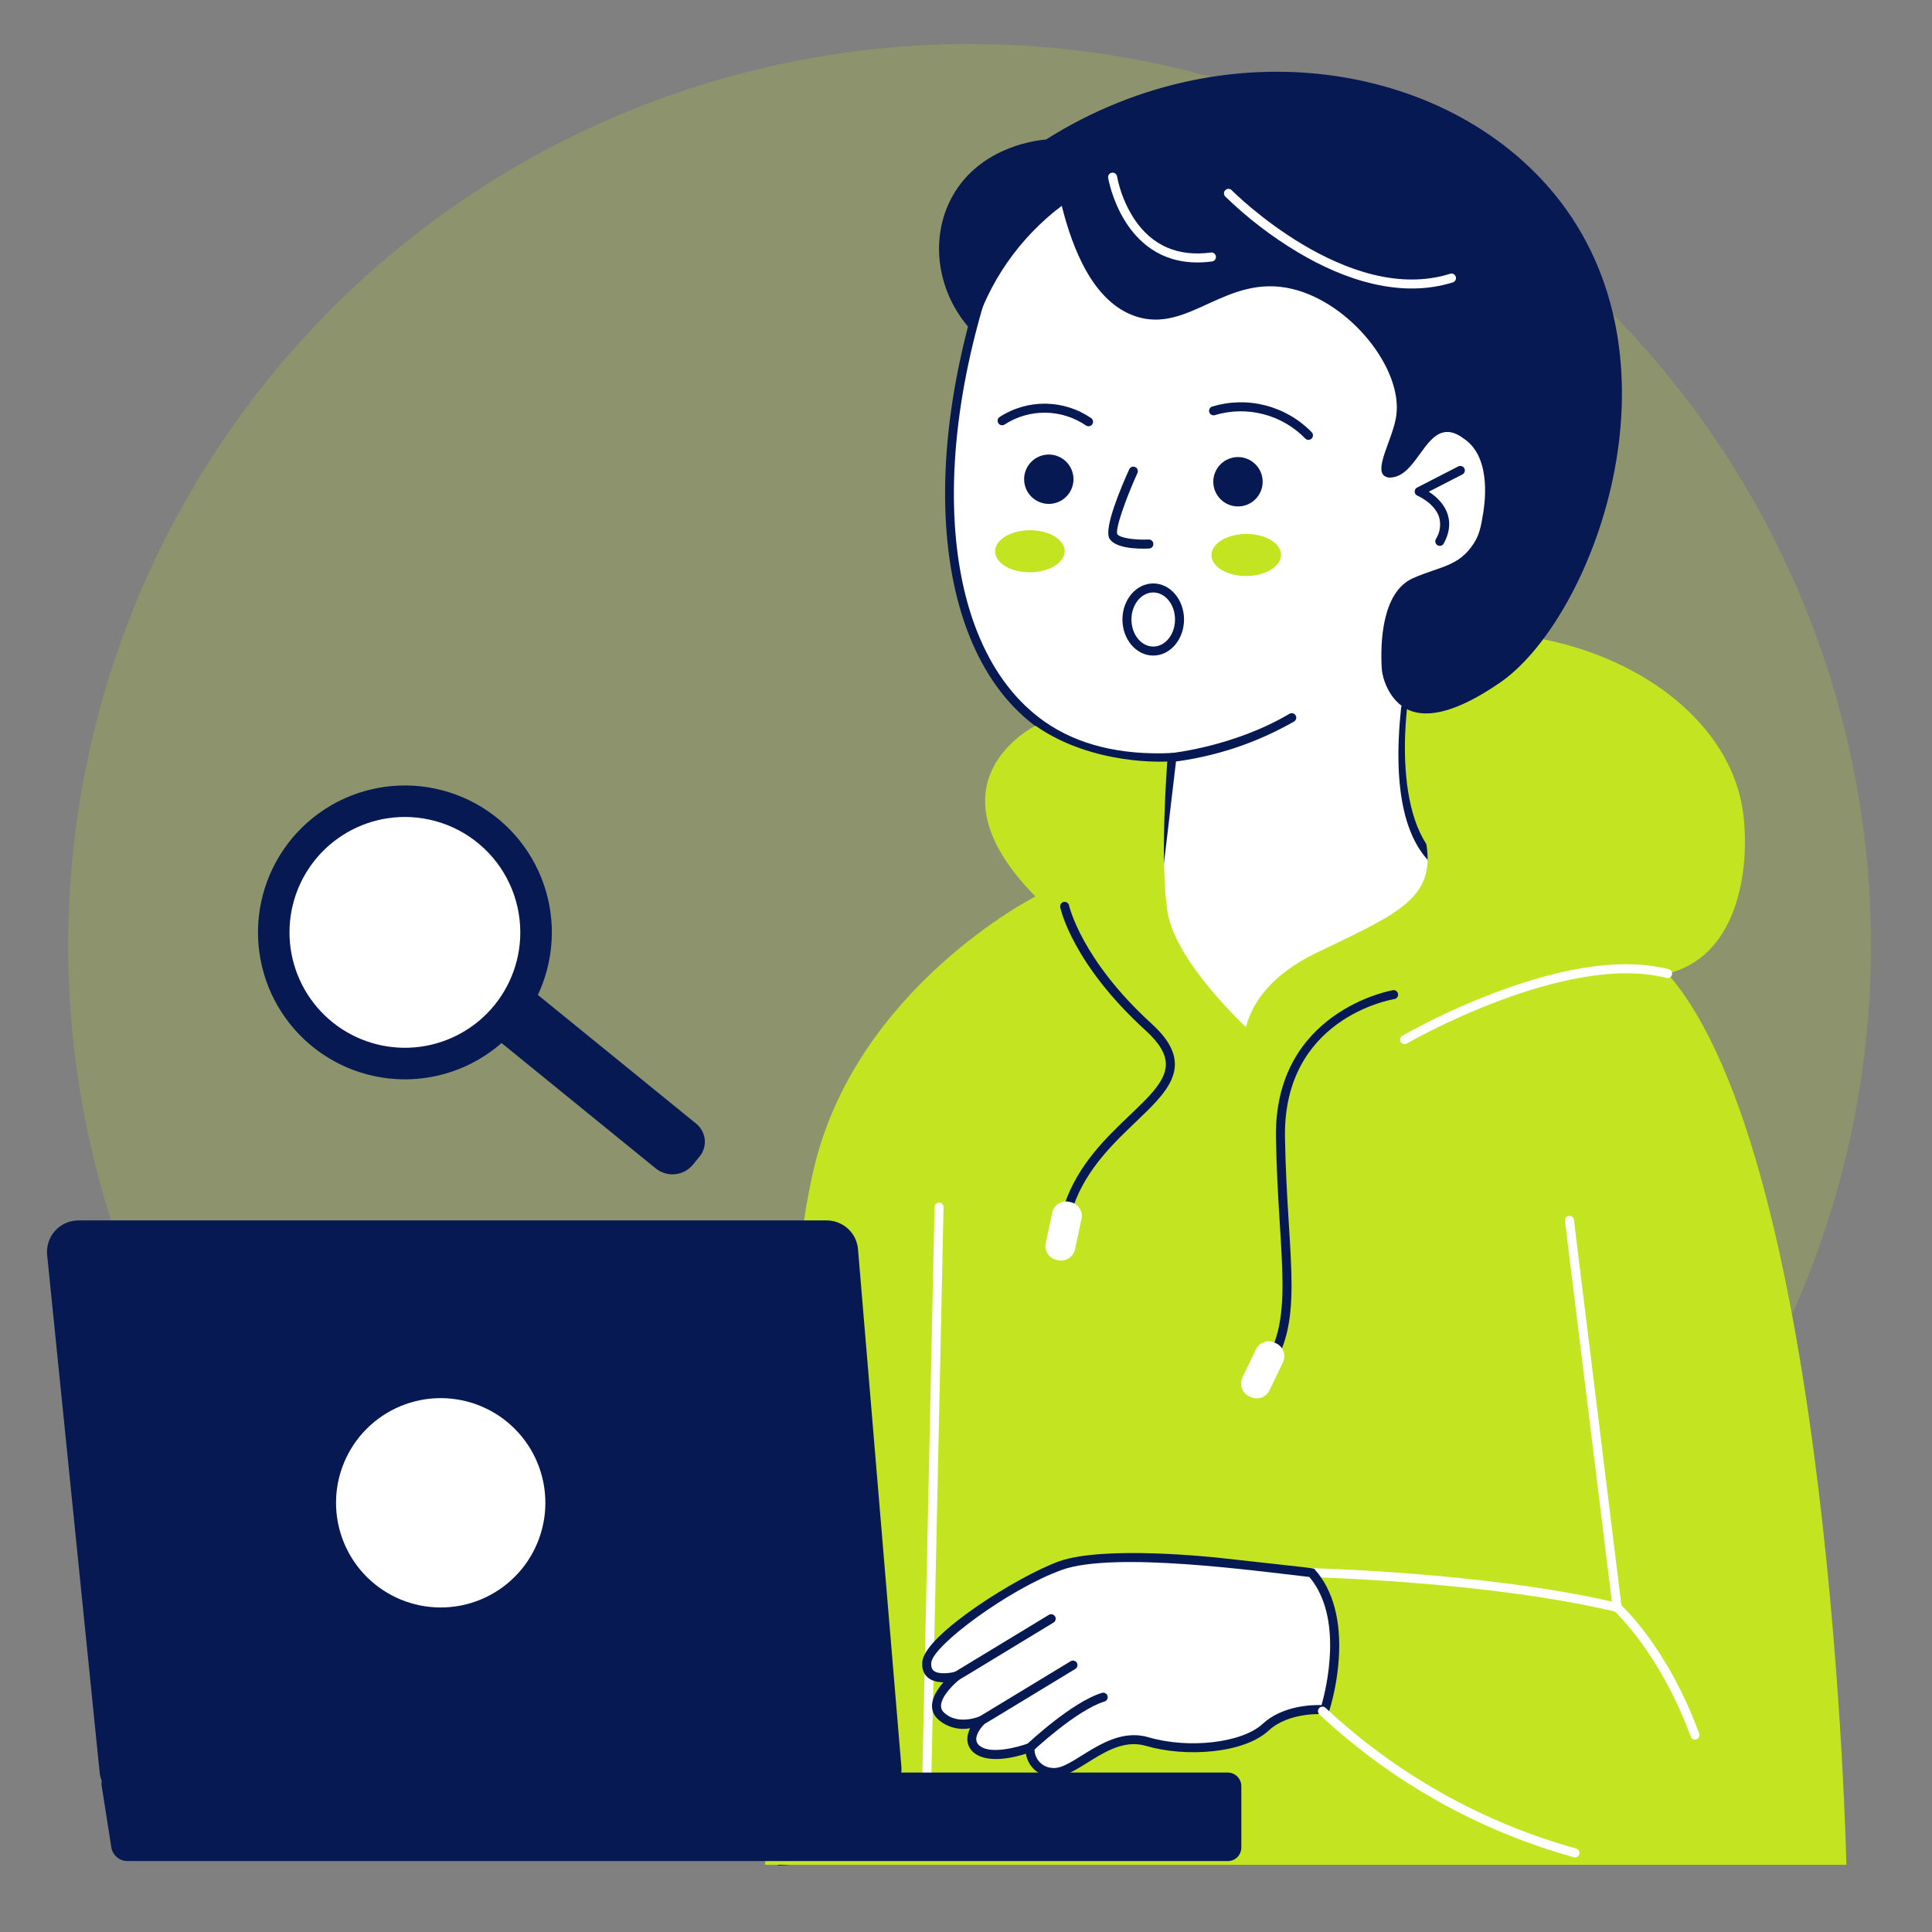 <svg xmlns="http://www.w3.org/2000/svg" xmlns:xlink="http://www.w3.org/1999/xlink" width="500" zoomAndPan="magnify" viewBox="0 0 375 375" height="500" preserveAspectRatio="xMidYMid meet" version="1.0"><rect x="0" y="0" width="375" height="375" fill="#808080" stroke="none"/><defs><filter x="0%" y="0%" width="100%" height="100%" id="a3396607d6"><feColorMatrix values="0 0 0 0 1 0 0 0 0 1 0 0 0 0 1 0 0 0 1 0" color-interpolation-filters="sRGB"/></filter><clipPath id="e8cfd8e511"><path d="M 0 4.184 L 375 4.184 L 375 370.934 L 0 370.934 Z M 0 4.184 " clip-rule="nonzero"/></clipPath><mask id="1f31f30500"><g filter="url(#a3396607d6)"><rect x="-37.5" width="450" fill="#000000" y="-37.5" height="450" fill-opacity="0.2"/></g></mask><clipPath id="3ecd4aec6f"><rect x="0" width="375" y="0" height="367"/></clipPath></defs><g clip-path="url(#e8cfd8e511)"><g mask="url(#1f31f30500)"><g transform="matrix(1, 0, 0, 1, 0, 4)"><g clip-path="url(#3ecd4aec6f)"><path fill="#c3e421" d="M 311.914 55.793 C 313.938 57.82 315.91 59.891 317.832 62.016 C 319.758 64.137 321.625 66.305 323.441 68.516 C 325.258 70.73 327.02 72.988 328.727 75.285 C 330.434 77.586 332.082 79.926 333.672 82.309 C 335.262 84.688 336.793 87.105 338.266 89.562 C 339.738 92.02 341.148 94.508 342.5 97.035 C 343.848 99.559 345.137 102.117 346.359 104.707 C 347.582 107.293 348.742 109.91 349.84 112.555 C 350.934 115.203 351.965 117.871 352.93 120.57 C 353.895 123.266 354.793 125.984 355.625 128.723 C 356.453 131.461 357.219 134.223 357.914 137 C 358.609 139.777 359.238 142.57 359.797 145.379 C 360.355 148.188 360.844 151.008 361.266 153.84 C 361.684 156.672 362.035 159.512 362.316 162.363 C 362.598 165.211 362.805 168.066 362.945 170.926 C 363.086 173.785 363.156 176.648 363.156 179.512 C 363.156 182.375 363.086 185.238 362.945 188.098 C 362.805 190.957 362.598 193.812 362.316 196.66 C 362.035 199.512 361.684 202.352 361.266 205.184 C 360.844 208.016 360.355 210.836 359.797 213.645 C 359.238 216.453 358.609 219.246 357.914 222.023 C 357.219 224.801 356.453 227.562 355.625 230.301 C 354.793 233.039 353.895 235.758 352.93 238.453 C 351.965 241.152 350.934 243.82 349.84 246.469 C 348.742 249.113 347.582 251.73 346.359 254.316 C 345.137 256.906 343.848 259.465 342.5 261.988 C 341.148 264.516 339.738 267.004 338.266 269.461 C 336.793 271.918 335.262 274.336 333.672 276.715 C 332.082 279.098 330.434 281.438 328.727 283.738 C 327.02 286.035 325.258 288.293 323.441 290.508 C 321.625 292.719 319.758 294.887 317.832 297.008 C 315.91 299.133 313.938 301.203 311.914 303.23 C 309.887 305.254 307.812 307.227 305.691 309.152 C 303.57 311.074 301.402 312.945 299.191 314.762 C 296.977 316.578 294.719 318.336 292.422 320.043 C 290.121 321.75 287.781 323.398 285.398 324.988 C 283.02 326.578 280.602 328.109 278.145 329.582 C 275.688 331.055 273.195 332.465 270.672 333.816 C 268.145 335.164 265.59 336.453 263 337.676 C 260.414 338.902 257.797 340.062 255.148 341.156 C 252.504 342.254 249.836 343.281 247.137 344.246 C 244.441 345.211 241.723 346.109 238.984 346.941 C 236.242 347.773 233.484 348.535 230.707 349.23 C 227.93 349.926 225.137 350.555 222.328 351.113 C 219.52 351.672 216.699 352.16 213.867 352.582 C 211.035 353 208.195 353.352 205.344 353.633 C 202.496 353.914 199.641 354.125 196.781 354.266 C 193.918 354.406 191.059 354.477 188.195 354.477 C 185.332 354.477 182.469 354.406 179.609 354.266 C 176.75 354.125 173.895 353.914 171.047 353.633 C 168.195 353.352 165.355 353 162.523 352.582 C 159.691 352.16 156.871 351.672 154.062 351.113 C 151.254 350.555 148.461 349.926 145.684 349.23 C 142.906 348.535 140.145 347.773 137.406 346.941 C 134.664 346.109 131.949 345.211 129.25 344.246 C 126.555 343.281 123.887 342.254 121.238 341.156 C 118.594 340.062 115.977 338.902 113.387 337.676 C 110.801 336.453 108.242 335.164 105.719 333.816 C 103.191 332.465 100.703 331.055 98.246 329.582 C 95.789 328.109 93.371 326.578 90.992 324.988 C 88.609 323.398 86.27 321.75 83.969 320.043 C 81.668 318.336 79.414 316.578 77.199 314.762 C 74.984 312.945 72.82 311.074 70.695 309.152 C 68.574 307.227 66.504 305.254 64.477 303.23 C 62.453 301.203 60.48 299.133 58.555 297.008 C 56.633 294.887 54.762 292.719 52.945 290.508 C 51.129 288.293 49.367 286.035 47.664 283.738 C 45.957 281.438 44.309 279.098 42.719 276.715 C 41.129 274.336 39.598 271.918 38.125 269.461 C 36.652 267.004 35.242 264.516 33.891 261.988 C 32.543 259.465 31.254 256.906 30.031 254.316 C 28.805 251.73 27.645 249.113 26.551 246.469 C 25.453 243.82 24.426 241.152 23.461 238.453 C 22.496 235.758 21.598 233.039 20.766 230.301 C 19.934 227.562 19.172 224.801 18.477 222.023 C 17.781 219.246 17.152 216.453 16.594 213.645 C 16.035 210.836 15.547 208.016 15.125 205.184 C 14.707 202.352 14.355 199.512 14.074 196.66 C 13.793 193.812 13.582 190.957 13.441 188.098 C 13.301 185.238 13.23 182.375 13.23 179.512 C 13.23 176.648 13.301 173.785 13.441 170.926 C 13.582 168.066 13.793 165.211 14.074 162.363 C 14.355 159.512 14.707 156.672 15.125 153.84 C 15.547 151.008 16.035 148.188 16.594 145.379 C 17.152 142.57 17.781 139.777 18.477 137 C 19.172 134.223 19.934 131.461 20.766 128.723 C 21.598 125.984 22.496 123.266 23.461 120.57 C 24.426 117.871 25.453 115.203 26.551 112.555 C 27.645 109.91 28.805 107.293 30.031 104.707 C 31.254 102.117 32.543 99.559 33.891 97.035 C 35.242 94.508 36.652 92.02 38.125 89.562 C 39.598 87.105 41.129 84.688 42.719 82.309 C 44.309 79.926 45.957 77.586 47.664 75.285 C 49.367 72.988 51.129 70.73 52.945 68.516 C 54.762 66.305 56.633 64.137 58.555 62.016 C 60.48 59.891 62.453 57.82 64.477 55.793 C 66.504 53.77 68.574 51.797 70.695 49.871 C 72.82 47.949 74.984 46.082 77.199 44.262 C 79.414 42.445 81.668 40.688 83.969 38.98 C 86.27 37.273 88.609 35.625 90.992 34.035 C 93.371 32.445 95.789 30.914 98.246 29.441 C 100.703 27.969 103.191 26.559 105.719 25.207 C 108.242 23.859 110.801 22.57 113.387 21.348 C 115.977 20.121 118.594 18.961 121.238 17.867 C 123.883 16.77 126.555 15.742 129.25 14.777 C 131.949 13.812 134.664 12.914 137.406 12.082 C 140.145 11.25 142.906 10.488 145.684 9.793 C 148.461 9.098 151.254 8.469 154.062 7.91 C 156.871 7.352 159.691 6.863 162.523 6.441 C 165.355 6.023 168.195 5.672 171.047 5.391 C 173.895 5.109 176.75 4.898 179.609 4.758 C 182.469 4.617 185.332 4.547 188.195 4.547 C 191.059 4.547 193.918 4.617 196.781 4.758 C 199.641 4.898 202.496 5.109 205.344 5.391 C 208.195 5.672 211.035 6.023 213.867 6.441 C 216.699 6.863 219.52 7.352 222.328 7.91 C 225.137 8.469 227.93 9.098 230.707 9.793 C 233.484 10.488 236.242 11.25 238.984 12.082 C 241.723 12.914 244.441 13.812 247.137 14.777 C 249.836 15.742 252.504 16.77 255.148 17.867 C 257.797 18.961 260.414 20.121 263 21.348 C 265.59 22.57 268.145 23.859 270.672 25.207 C 273.195 26.559 275.688 27.969 278.145 29.441 C 280.602 30.914 283.02 32.445 285.398 34.035 C 287.781 35.625 290.121 37.273 292.422 38.98 C 294.719 40.688 296.977 42.445 299.191 44.262 C 301.402 46.082 303.57 47.949 305.691 49.871 C 307.812 51.797 309.887 53.77 311.914 55.793 Z M 311.914 55.793 " fill-opacity="1" fill-rule="nonzero"/></g></g></g></g><path fill="#ffffff" d="M 314.812 182.852 C 309.793 179.266 304.363 176.492 298.516 174.527 C 287.801 170.352 283.957 171.219 279.781 168.152 C 275.066 164.684 270.781 156.816 272.82 137.461 C 297.297 120.391 305.27 88.41 292.68 63.938 C 283.406 45.918 252.668 43.223 218.023 39.137 C 209.828 38.168 202.906 37.754 197.926 37.562 C 177.352 83.801 181.043 126 202.332 140.848 C 206.664 143.867 214.406 147.625 227.469 147.035 C 226.484 155.312 225.504 163.586 224.52 171.863 C 220.863 175.395 214.422 179.273 203.086 181.898 C 177.23 187.887 166.07 208.574 160.352 246.953 C 154.637 285.336 151.371 361.23 151.371 361.23 L 347.809 345.898 C 347.809 345.898 340.66 200.816 314.812 182.852 Z M 314.812 182.852 " fill-opacity="1" fill-rule="nonzero"/><path fill="#071952" d="M 151.375 362.105 C 151.254 362.105 151.141 362.082 151.031 362.035 C 150.918 361.988 150.824 361.922 150.742 361.836 C 150.66 361.75 150.598 361.652 150.555 361.539 C 150.512 361.426 150.492 361.312 150.5 361.191 C 150.531 360.434 153.832 284.812 159.488 246.824 C 165.594 205.828 178.168 186.77 202.891 181.047 C 212.211 178.887 219.207 175.66 223.691 171.445 L 226.48 147.945 C 216.605 148.234 208.316 146.082 201.832 141.559 C 179.219 125.793 177.238 81.902 197.125 37.203 C 197.199 37.039 197.312 36.91 197.465 36.812 C 197.617 36.719 197.781 36.676 197.961 36.684 C 204.664 36.949 211.449 37.48 218.129 38.266 C 251.027 42.113 283.797 44.75 293.461 63.539 C 306.48 88.848 297.957 120.762 273.648 137.945 C 272.105 153.141 274.34 163.066 280.297 167.445 C 284.246 170.348 288.16 169.555 298.828 173.711 C 304.746 175.691 310.238 178.5 315.309 182.133 C 341.211 200.133 348.387 339.91 348.68 345.852 C 348.691 346.09 348.621 346.297 348.465 346.473 C 348.309 346.652 348.109 346.75 347.875 346.77 C 250.656 354.355 151.461 362.105 151.375 362.105 Z M 228.34 147.137 C 225.133 174.137 225.465 172.172 225.129 172.492 C 220.426 177.031 213.078 180.484 203.289 182.75 C 190.664 185.676 181.648 192.023 174.91 202.746 C 168.574 212.824 164.223 226.914 161.223 247.082 C 155.93 282.613 152.699 351.234 152.293 360.285 L 346.891 345.094 C 345.41 317.547 337.02 199.355 314.316 183.57 C 309.371 180.051 304.023 177.316 298.273 175.367 C 287.473 171.168 283.633 172.066 279.262 168.855 C 272.719 164.047 270.254 153.449 271.953 137.367 C 271.98 137.102 272.102 136.895 272.32 136.742 C 296.164 120.117 304.586 88.988 291.902 64.34 C 283.312 47.633 255.406 44.379 223.098 40.613 C 215.379 39.707 208.715 38.883 198.488 38.457 C 179.191 82.207 180.996 124.898 202.836 140.125 C 209.223 144.578 217.496 146.609 227.43 146.164 C 227.559 146.156 227.684 146.18 227.801 146.227 C 227.918 146.277 228.023 146.348 228.109 146.441 C 228.195 146.535 228.262 146.641 228.301 146.762 C 228.34 146.887 228.352 147.008 228.34 147.137 Z M 228.34 147.137 " fill-opacity="1" fill-rule="nonzero"/><path fill="#c3e421" d="M 200.98 140.863 C 200.98 140.863 179 151.684 200.98 174.004 C 200.98 174.004 166.078 191.695 157.906 227.082 C 149.734 262.469 148.516 361.957 148.516 361.957 L 358.383 361.957 C 358.383 361.957 355.523 225.312 323.676 188.977 C 325.605 188.504 327.395 187.723 329.055 186.637 C 338.949 180.102 339.559 164.273 338.105 156.312 C 335.289 140.895 319.84 128.137 299.453 124.055 C 292.59 131.699 283.246 135.516 273.254 136.305 C 273.254 136.305 269.16 163.871 283.051 168.898 C 296.941 173.93 258.371 186.133 241.891 199.395 C 241.891 199.395 228.23 186.793 226.641 177.133 C 225.047 167.477 226.57 147.805 226.57 147.805 C 226.57 147.805 212.277 148.758 200.98 140.863 Z M 200.98 140.863 " fill-opacity="1" fill-rule="nonzero"/><path fill="#c3e421" d="M 241.891 208.027 C 241.891 208.027 236.844 193.875 255.625 184.891 C 274.406 175.91 280.344 173.461 275.469 158.219 L 299.719 171.281 L 295.91 185.164 L 279.461 199.395 L 254.812 208.027 Z M 241.891 208.027 " fill-opacity="1" fill-rule="nonzero"/><path fill="#ffffff" d="M 179.875 346.773 L 179.855 346.773 C 179.613 346.766 179.41 346.676 179.242 346.504 C 179.074 346.328 178.992 346.121 179 345.879 L 181.391 234.277 C 181.395 234.039 181.48 233.836 181.652 233.672 C 181.824 233.504 182.027 233.422 182.266 233.422 L 182.285 233.422 C 182.527 233.426 182.73 233.516 182.898 233.691 C 183.062 233.867 183.145 234.074 183.141 234.316 L 180.75 345.918 C 180.742 346.156 180.656 346.355 180.484 346.523 C 180.316 346.688 180.113 346.773 179.875 346.773 Z M 179.875 346.773 " fill-opacity="1" fill-rule="nonzero"/><path fill="#ffffff" d="M 272.617 202.66 C 272.422 202.66 272.246 202.602 272.09 202.48 C 271.934 202.359 271.828 202.203 271.777 202.016 C 271.727 201.824 271.738 201.637 271.812 201.453 C 271.887 201.273 272.012 201.129 272.18 201.031 C 278.008 197.777 284.047 194.973 290.289 192.621 C 304.059 187.445 315.363 185.934 323.898 188.125 C 324.133 188.184 324.309 188.316 324.434 188.527 C 324.555 188.734 324.586 188.957 324.527 189.191 C 324.465 189.426 324.332 189.602 324.125 189.727 C 323.914 189.848 323.695 189.879 323.461 189.82 C 303.895 184.793 273.367 202.367 273.062 202.543 C 272.926 202.621 272.777 202.664 272.617 202.66 Z M 272.617 202.66 " fill-opacity="1" fill-rule="nonzero"/><path fill="#071952" d="M 253.977 85.379 C 253.738 85.379 253.531 85.297 253.363 85.129 C 252.25 83.984 251.004 83.008 249.625 82.207 C 248.246 81.402 246.781 80.801 245.234 80.398 C 243.691 79.996 242.121 79.809 240.523 79.836 C 238.926 79.867 237.363 80.109 235.832 80.57 C 235.609 80.645 235.391 80.629 235.176 80.527 C 234.961 80.422 234.812 80.258 234.734 80.035 C 234.652 79.812 234.66 79.594 234.762 79.375 C 234.859 79.16 235.02 79.008 235.242 78.922 C 236.926 78.41 238.648 78.133 240.41 78.09 C 242.168 78.051 243.902 78.25 245.609 78.688 C 247.316 79.125 248.93 79.785 250.453 80.664 C 251.98 81.547 253.355 82.617 254.586 83.879 C 254.711 84.004 254.793 84.152 254.828 84.328 C 254.867 84.5 254.852 84.668 254.785 84.836 C 254.715 85 254.609 85.129 254.461 85.23 C 254.316 85.328 254.152 85.379 253.977 85.379 Z M 253.977 85.379 " fill-opacity="1" fill-rule="nonzero"/><path fill="#071952" d="M 245.082 93.508 C 245.082 93.82 245.051 94.133 244.992 94.441 C 244.93 94.75 244.84 95.051 244.719 95.34 C 244.598 95.633 244.449 95.906 244.273 96.168 C 244.102 96.43 243.902 96.672 243.68 96.895 C 243.457 97.117 243.215 97.316 242.953 97.492 C 242.691 97.664 242.414 97.812 242.125 97.934 C 241.836 98.055 241.535 98.145 241.227 98.207 C 240.918 98.27 240.605 98.297 240.293 98.297 C 239.977 98.297 239.664 98.27 239.355 98.207 C 239.047 98.145 238.75 98.055 238.457 97.934 C 238.168 97.812 237.891 97.664 237.629 97.492 C 237.367 97.316 237.125 97.117 236.902 96.895 C 236.68 96.672 236.48 96.43 236.309 96.168 C 236.133 95.906 235.984 95.633 235.863 95.34 C 235.742 95.051 235.652 94.75 235.594 94.441 C 235.531 94.133 235.5 93.82 235.5 93.508 C 235.5 93.191 235.531 92.879 235.594 92.574 C 235.652 92.266 235.742 91.965 235.863 91.672 C 235.984 91.383 236.133 91.105 236.309 90.844 C 236.48 90.582 236.68 90.34 236.902 90.117 C 237.125 89.898 237.367 89.699 237.629 89.523 C 237.891 89.348 238.168 89.199 238.457 89.082 C 238.75 88.961 239.047 88.867 239.355 88.809 C 239.664 88.746 239.977 88.715 240.293 88.715 C 240.605 88.715 240.918 88.746 241.227 88.809 C 241.535 88.867 241.836 88.961 242.125 89.082 C 242.414 89.199 242.691 89.348 242.953 89.523 C 243.215 89.699 243.457 89.898 243.68 90.117 C 243.902 90.34 244.102 90.582 244.273 90.844 C 244.449 91.105 244.598 91.383 244.719 91.672 C 244.84 91.965 244.93 92.266 244.992 92.574 C 245.051 92.879 245.082 93.191 245.082 93.508 Z M 245.082 93.508 " fill-opacity="1" fill-rule="nonzero"/><path fill="#071952" d="M 211.281 82.742 C 211.102 82.742 210.938 82.691 210.789 82.59 C 210.211 82.195 209.609 81.844 208.98 81.539 C 208.352 81.23 207.703 80.973 207.035 80.762 C 206.371 80.551 205.691 80.391 205 80.281 C 204.312 80.168 203.617 80.109 202.918 80.102 C 202.219 80.094 201.52 80.137 200.828 80.23 C 200.137 80.324 199.453 80.469 198.781 80.664 C 198.109 80.859 197.457 81.102 196.82 81.391 C 196.184 81.684 195.574 82.02 194.988 82.398 C 194.785 82.531 194.566 82.57 194.328 82.523 C 194.094 82.473 193.91 82.344 193.777 82.145 C 193.645 81.941 193.605 81.723 193.656 81.484 C 193.703 81.25 193.832 81.062 194.035 80.934 C 194.691 80.504 195.379 80.129 196.094 79.801 C 196.805 79.473 197.539 79.203 198.293 78.984 C 199.051 78.766 199.816 78.602 200.594 78.496 C 201.371 78.391 202.152 78.344 202.938 78.352 C 203.723 78.363 204.504 78.43 205.277 78.551 C 206.055 78.676 206.816 78.859 207.566 79.094 C 208.312 79.332 209.043 79.621 209.746 79.965 C 210.453 80.309 211.129 80.703 211.777 81.145 C 211.938 81.254 212.047 81.398 212.109 81.578 C 212.172 81.762 212.176 81.941 212.121 82.125 C 212.062 82.309 211.957 82.457 211.801 82.57 C 211.648 82.684 211.473 82.742 211.281 82.742 Z M 211.281 82.742 " fill-opacity="1" fill-rule="nonzero"/><path fill="#071952" d="M 208.363 93.016 C 208.363 93.332 208.332 93.641 208.27 93.949 C 208.207 94.258 208.117 94.559 207.996 94.852 C 207.879 95.141 207.73 95.418 207.555 95.68 C 207.379 95.941 207.18 96.184 206.957 96.402 C 206.734 96.625 206.496 96.824 206.234 97 C 205.973 97.176 205.695 97.324 205.406 97.441 C 205.113 97.562 204.812 97.652 204.504 97.715 C 204.195 97.777 203.887 97.809 203.57 97.809 C 203.258 97.809 202.945 97.777 202.637 97.715 C 202.328 97.652 202.027 97.562 201.738 97.441 C 201.445 97.324 201.172 97.176 200.91 97 C 200.648 96.824 200.406 96.625 200.184 96.402 C 199.961 96.184 199.762 95.941 199.586 95.68 C 199.41 95.418 199.266 95.141 199.145 94.852 C 199.023 94.559 198.934 94.258 198.871 93.949 C 198.809 93.641 198.781 93.332 198.781 93.016 C 198.781 92.703 198.809 92.391 198.871 92.082 C 198.934 91.773 199.023 91.473 199.145 91.184 C 199.266 90.891 199.41 90.617 199.586 90.355 C 199.762 90.094 199.961 89.852 200.184 89.629 C 200.406 89.406 200.648 89.207 200.91 89.031 C 201.172 88.859 201.445 88.711 201.738 88.59 C 202.027 88.469 202.328 88.379 202.637 88.316 C 202.945 88.254 203.258 88.227 203.57 88.227 C 203.887 88.227 204.195 88.254 204.504 88.316 C 204.812 88.379 205.113 88.469 205.406 88.59 C 205.695 88.711 205.973 88.859 206.234 89.031 C 206.496 89.207 206.734 89.406 206.957 89.629 C 207.18 89.852 207.379 90.094 207.555 90.355 C 207.73 90.617 207.879 90.891 207.996 91.184 C 208.117 91.473 208.207 91.773 208.27 92.082 C 208.332 92.391 208.363 92.703 208.363 93.016 Z M 208.363 93.016 " fill-opacity="1" fill-rule="nonzero"/><path fill="#071952" d="M 215.348 104.543 C 214.188 102.582 217.637 94.5 219.172 91.117 C 219.27 90.887 219.43 90.73 219.66 90.637 C 219.891 90.547 220.117 90.555 220.344 90.656 C 220.566 90.758 220.719 90.926 220.805 91.156 C 220.887 91.391 220.875 91.617 220.766 91.84 C 218.543 96.734 216.445 102.652 216.859 103.668 C 217.32 104.441 220.391 104.844 222.949 104.719 C 223.188 104.711 223.398 104.785 223.578 104.945 C 223.758 105.109 223.852 105.309 223.863 105.551 C 223.875 105.793 223.801 106.004 223.641 106.184 C 223.477 106.363 223.277 106.457 223.035 106.469 C 220.812 106.574 216.477 106.449 215.348 104.543 Z M 215.348 104.543 " fill-opacity="1" fill-rule="nonzero"/><path fill="#c3e421" d="M 248.641 107.688 C 248.641 107.957 248.598 108.223 248.516 108.484 C 248.43 108.75 248.301 109.004 248.133 109.254 C 247.965 109.504 247.758 109.738 247.512 109.961 C 247.27 110.188 246.988 110.395 246.676 110.586 C 246.363 110.777 246.023 110.945 245.656 111.098 C 245.289 111.25 244.898 111.375 244.492 111.48 C 244.082 111.586 243.66 111.664 243.227 111.719 C 242.793 111.773 242.352 111.801 241.91 111.805 C 241.465 111.805 241.027 111.781 240.59 111.73 C 240.156 111.68 239.734 111.605 239.324 111.504 C 238.914 111.402 238.523 111.277 238.156 111.133 C 237.785 110.984 237.445 110.816 237.129 110.629 C 236.816 110.441 236.535 110.234 236.289 110.016 C 236.043 109.793 235.832 109.559 235.66 109.312 C 235.492 109.062 235.359 108.809 235.273 108.547 C 235.188 108.285 235.141 108.02 235.141 107.75 C 235.141 107.48 235.18 107.215 235.266 106.953 C 235.352 106.691 235.477 106.434 235.648 106.184 C 235.816 105.938 236.023 105.699 236.266 105.477 C 236.512 105.254 236.793 105.043 237.105 104.855 C 237.418 104.664 237.758 104.492 238.125 104.34 C 238.492 104.191 238.883 104.062 239.289 103.957 C 239.699 103.855 240.121 103.773 240.555 103.719 C 240.988 103.668 241.43 103.637 241.871 103.637 C 242.316 103.633 242.754 103.656 243.188 103.707 C 243.625 103.758 244.047 103.836 244.457 103.934 C 244.867 104.035 245.254 104.16 245.625 104.309 C 245.992 104.453 246.336 104.621 246.648 104.809 C 246.965 105 247.246 105.203 247.492 105.426 C 247.738 105.648 247.949 105.883 248.121 106.129 C 248.289 106.375 248.418 106.629 248.508 106.891 C 248.594 107.156 248.641 107.422 248.641 107.688 Z M 248.641 107.688 " fill-opacity="1" fill-rule="nonzero"/><path fill="#c3e421" d="M 206.648 106.969 C 206.648 107.238 206.605 107.504 206.52 107.766 C 206.438 108.031 206.309 108.285 206.141 108.535 C 205.973 108.781 205.766 109.02 205.52 109.242 C 205.273 109.469 204.996 109.676 204.684 109.867 C 204.371 110.059 204.031 110.227 203.664 110.379 C 203.297 110.527 202.906 110.656 202.496 110.762 C 202.09 110.867 201.668 110.945 201.23 111 C 200.797 111.055 200.359 111.082 199.914 111.082 C 199.473 111.086 199.035 111.062 198.598 111.012 C 198.164 110.961 197.742 110.887 197.332 110.785 C 196.922 110.684 196.531 110.559 196.164 110.414 C 195.793 110.266 195.453 110.098 195.137 109.91 C 194.824 109.723 194.543 109.516 194.297 109.293 C 194.047 109.074 193.84 108.84 193.668 108.59 C 193.496 108.344 193.367 108.09 193.281 107.828 C 193.191 107.562 193.148 107.301 193.148 107.031 C 193.145 106.762 193.188 106.496 193.273 106.234 C 193.359 105.969 193.484 105.715 193.652 105.465 C 193.824 105.219 194.027 104.98 194.273 104.758 C 194.52 104.531 194.797 104.324 195.109 104.133 C 195.422 103.941 195.766 103.773 196.133 103.621 C 196.5 103.473 196.887 103.344 197.297 103.238 C 197.707 103.133 198.129 103.055 198.562 103 C 198.996 102.945 199.434 102.918 199.879 102.918 C 200.32 102.914 200.762 102.938 201.195 102.988 C 201.629 103.039 202.055 103.113 202.465 103.215 C 202.871 103.316 203.262 103.441 203.633 103.586 C 204 103.734 204.344 103.902 204.656 104.09 C 204.973 104.277 205.254 104.484 205.5 104.707 C 205.746 104.926 205.957 105.16 206.125 105.41 C 206.297 105.656 206.426 105.91 206.516 106.172 C 206.602 106.438 206.645 106.699 206.648 106.969 Z M 206.648 106.969 " fill-opacity="1" fill-rule="nonzero"/><path fill="#071952" d="M 287.82 99.988 C 288.098 98.363 289.668 89.227 284.453 85.375 C 283.555 84.711 282.164 83.652 280.469 83.875 C 276.387 84.406 274.645 92.207 270.176 92.668 C 269.633 92.773 269.129 92.668 268.672 92.355 C 266.762 90.832 270.359 85.113 271.004 80.777 C 272.363 71.617 262.082 58.754 250.797 56.074 C 237.922 53.02 230.746 64.887 220.379 61.383 C 212.207 58.625 208.207 48.406 206.086 39.945 C 204.051 41.48 202.152 43.164 200.387 45 C 198.621 46.832 197.008 48.793 195.555 50.883 C 194.098 52.973 192.816 55.16 191.707 57.453 C 190.598 59.746 189.672 62.109 188.938 64.547 C 181.844 57.172 180.281 46.352 184.855 38.109 C 190.434 28.059 202.207 27.137 203.023 27.086 C 239.422 4.102 284.258 12.852 304.078 40.766 C 327.254 73.406 308.23 120.996 290.988 132.605 C 287.992 134.625 278.652 140.918 272.746 137.457 C 269.488 135.551 268.305 131.508 268.203 129.855 C 267.898 124.965 268.16 114.926 274.266 112.223 C 279.527 109.898 283.086 110.027 286.031 105.52 C 287.168 103.781 287.441 102.203 287.82 99.988 Z M 287.82 99.988 " fill-opacity="1" fill-rule="nonzero"/><path fill="#071952" d="M 279.457 105.953 C 279.305 105.953 279.16 105.918 279.023 105.84 C 278.891 105.762 278.785 105.656 278.707 105.523 C 278.625 105.391 278.586 105.246 278.586 105.094 C 278.582 104.938 278.617 104.793 278.691 104.656 C 279.109 104.008 279.367 103.297 279.477 102.535 C 279.582 101.77 279.523 101.016 279.301 100.277 C 278.375 97.609 275.16 96.227 275.129 96.215 C 274.789 96.07 274.609 95.812 274.594 95.441 C 274.582 95.07 274.738 94.801 275.07 94.629 L 283.047 90.531 C 283.262 90.422 283.484 90.402 283.715 90.477 C 283.945 90.551 284.117 90.695 284.227 90.91 C 284.34 91.125 284.355 91.348 284.281 91.578 C 284.207 91.809 284.062 91.977 283.848 92.09 L 277.328 95.438 C 281.098 97.887 282.422 101.52 280.227 105.5 C 280.059 105.805 279.805 105.957 279.457 105.953 Z M 279.457 105.953 " fill-opacity="1" fill-rule="nonzero"/><path fill="#071952" d="M 168.875 349.535 L 25.418 349.535 C 25.043 349.535 24.672 349.504 24.301 349.434 C 23.934 349.367 23.574 349.266 23.223 349.129 C 22.875 348.996 22.539 348.828 22.219 348.633 C 21.902 348.438 21.602 348.215 21.324 347.961 C 21.047 347.711 20.793 347.438 20.566 347.137 C 20.34 346.84 20.141 346.523 19.973 346.191 C 19.801 345.855 19.664 345.508 19.559 345.148 C 19.453 344.789 19.383 344.422 19.344 344.051 L 9.152 243.602 C 9.109 243.18 9.109 242.754 9.156 242.332 C 9.199 241.906 9.289 241.492 9.422 241.086 C 9.555 240.68 9.73 240.293 9.945 239.922 C 10.156 239.555 10.406 239.211 10.695 238.895 C 10.98 238.578 11.297 238.297 11.641 238.043 C 11.988 237.793 12.355 237.582 12.746 237.41 C 13.137 237.234 13.539 237.105 13.957 237.016 C 14.375 236.93 14.797 236.883 15.223 236.883 L 160.457 236.883 C 160.836 236.883 161.215 236.918 161.586 236.988 C 161.961 237.059 162.32 237.164 162.676 237.301 C 163.027 237.438 163.367 237.609 163.688 237.809 C 164.012 238.008 164.312 238.238 164.59 238.496 C 164.867 238.75 165.121 239.031 165.348 239.336 C 165.574 239.641 165.773 239.961 165.941 240.301 C 166.105 240.645 166.238 240.996 166.34 241.363 C 166.441 241.727 166.508 242.098 166.539 242.477 L 174.957 342.926 C 174.992 343.348 174.984 343.766 174.934 344.184 C 174.879 344.605 174.785 345.012 174.648 345.414 C 174.512 345.812 174.336 346.191 174.121 346.555 C 173.902 346.918 173.652 347.254 173.367 347.566 C 173.082 347.875 172.766 348.152 172.422 348.398 C 172.078 348.645 171.715 348.852 171.328 349.023 C 170.941 349.191 170.543 349.32 170.129 349.406 C 169.715 349.492 169.297 349.535 168.875 349.535 Z M 168.875 349.535 " fill-opacity="1" fill-rule="nonzero"/><path fill="#071952" d="M 238.266 361.23 L 24.703 361.23 C 24.34 361.227 23.988 361.164 23.648 361.039 C 23.309 360.914 22.996 360.738 22.719 360.504 C 22.438 360.273 22.203 360.004 22.02 359.691 C 21.832 359.383 21.703 359.047 21.629 358.691 L 19.734 346.641 C 19.703 346.477 19.691 346.312 19.699 346.145 C 19.711 345.977 19.734 345.816 19.781 345.656 C 19.828 345.492 19.891 345.34 19.969 345.195 C 20.047 345.047 20.145 344.914 20.254 344.789 C 20.363 344.664 20.488 344.555 20.625 344.457 C 20.758 344.359 20.902 344.281 21.059 344.215 C 21.211 344.152 21.371 344.105 21.535 344.078 C 21.699 344.051 21.863 344.039 22.031 344.051 L 238.23 344.051 C 238.582 344.043 238.922 344.102 239.25 344.23 C 239.574 344.355 239.867 344.543 240.121 344.785 C 240.375 345.027 240.57 345.309 240.711 345.633 C 240.855 345.953 240.93 346.289 240.938 346.641 L 240.938 358.691 C 240.926 359.039 240.852 359.367 240.711 359.684 C 240.57 360 240.375 360.277 240.125 360.516 C 239.875 360.754 239.59 360.934 239.266 361.059 C 238.945 361.18 238.609 361.238 238.266 361.23 Z M 238.266 361.23 " fill-opacity="1" fill-rule="nonzero"/><path fill="#ffffff" d="M 313.672 312.859 C 289.008 306.961 254.898 306.141 254.555 306.133 C 254.316 306.125 254.113 306.035 253.945 305.859 C 253.777 305.688 253.699 305.477 253.703 305.238 C 253.711 304.996 253.801 304.793 253.973 304.625 C 254.148 304.457 254.355 304.379 254.594 304.383 C 254.934 304.391 288.121 305.191 312.859 310.871 L 303.762 236.988 C 303.727 236.746 303.785 236.531 303.934 236.34 C 304.086 236.148 304.277 236.035 304.52 236.008 C 304.762 235.977 304.977 236.039 305.168 236.188 C 305.359 236.34 305.469 236.535 305.496 236.777 L 314.75 311.902 C 314.77 312.047 314.754 312.184 314.703 312.32 C 314.652 312.453 314.57 312.57 314.465 312.664 C 314.355 312.762 314.23 312.828 314.09 312.859 C 313.953 312.895 313.812 312.895 313.672 312.859 Z M 313.672 312.859 " fill-opacity="1" fill-rule="nonzero"/><path fill="#ffffff" d="M 236.867 303.285 C 236.867 303.285 214.457 300.766 205.77 303.914 C 197.086 307.062 180.328 318.156 179.895 322.613 C 179.461 327.066 185.688 325.324 185.688 325.324 C 185.688 325.324 179.543 330.109 182.664 333.074 C 185.785 336.039 190.512 333.953 190.512 333.953 C 190.512 333.953 186.766 337.469 189.789 339.672 C 192.816 341.879 199.93 339.195 199.93 339.195 C 199.91 339.492 199.922 339.789 199.961 340.082 C 200 340.375 200.07 340.664 200.164 340.945 C 200.258 341.223 200.383 341.492 200.527 341.75 C 200.676 342.008 200.848 342.246 201.043 342.469 C 201.238 342.695 201.453 342.898 201.688 343.078 C 201.922 343.258 202.172 343.418 202.438 343.551 C 202.703 343.684 202.977 343.789 203.262 343.867 C 203.547 343.945 203.84 343.996 204.137 344.02 C 208.656 344.633 214.926 335.77 222.68 338.043 C 230.438 340.316 241.277 339.305 245.648 335.266 C 250.016 331.223 257.156 331.859 257.156 331.859 C 257.156 331.859 262.852 314.535 254.574 305.258 Z M 236.867 303.285 " fill-opacity="1" fill-rule="nonzero"/><path fill="#071952" d="M 204.02 344.887 C 203.418 344.844 202.84 344.703 202.289 344.465 C 201.734 344.227 201.234 343.906 200.789 343.496 C 200.344 343.09 199.98 342.617 199.695 342.086 C 199.41 341.555 199.223 340.992 199.129 340.395 C 189.457 343.43 186.387 339.164 188.309 335.445 C 187.191 335.656 186.082 335.609 184.984 335.305 C 183.887 335 182.91 334.469 182.062 333.707 C 179.863 331.621 181.109 328.793 183.129 326.535 C 180.129 326.508 178.797 324.875 179.023 322.523 C 179.535 317.254 197.52 305.973 205.473 303.086 C 214.246 299.902 236.043 302.309 236.965 302.41 C 256.328 304.566 254.91 304.316 255.23 304.672 C 258.777 308.648 260.371 314.672 259.848 322.098 C 259.602 325.512 258.984 328.855 257.992 332.129 C 257.926 332.32 257.809 332.473 257.641 332.582 C 257.469 332.695 257.285 332.742 257.082 332.727 C 257.016 332.719 250.27 332.18 246.242 335.902 C 241.352 340.426 229.984 341.094 222.438 338.875 C 215.086 336.73 209.059 345.57 204.02 344.887 Z M 200.805 339.262 C 200.773 339.75 200.832 340.227 200.992 340.688 C 201.148 341.152 201.387 341.566 201.715 341.934 C 202.039 342.297 202.422 342.586 202.863 342.801 C 203.301 343.012 203.766 343.129 204.254 343.152 C 208.227 343.676 214.824 334.828 222.93 337.203 C 230.746 339.496 241.086 338.289 245.055 334.621 C 248.867 331.09 254.527 330.902 256.516 330.945 C 257.402 327.824 260.82 313.953 254.137 306.086 C 244.09 304.965 216.219 301.051 206.066 304.73 C 195.766 308.469 181.086 319.395 180.766 322.691 C 180.656 323.805 181.086 324.164 181.223 324.281 C 182.234 325.125 184.676 324.691 185.453 324.477 C 185.652 324.418 185.852 324.434 186.039 324.52 C 186.23 324.602 186.375 324.738 186.469 324.922 C 186.562 325.109 186.586 325.305 186.543 325.508 C 186.496 325.711 186.391 325.879 186.227 326.008 C 185.266 326.762 182.746 329.121 182.656 331 C 182.625 331.578 182.828 332.059 183.27 332.434 C 185.922 334.953 190.125 333.168 190.168 333.148 C 190.363 333.062 190.562 333.051 190.766 333.113 C 190.969 333.172 191.129 333.289 191.246 333.469 C 191.363 333.645 191.41 333.84 191.387 334.051 C 191.359 334.262 191.273 334.441 191.117 334.586 C 190.641 335.039 189.418 336.469 189.492 337.664 C 189.555 338.23 189.824 338.664 190.312 338.961 C 192.477 340.539 197.77 339.074 199.629 338.375 C 199.766 338.32 199.91 338.309 200.059 338.328 C 200.207 338.348 200.34 338.406 200.461 338.496 C 200.578 338.586 200.672 338.699 200.73 338.836 C 200.793 338.973 200.816 339.113 200.805 339.262 Z M 200.805 339.262 " fill-opacity="1" fill-rule="nonzero"/><path fill="#071952" d="M 185.691 326.195 C 185.492 326.195 185.316 326.137 185.16 326.02 C 185.004 325.898 184.898 325.746 184.848 325.559 C 184.793 325.367 184.805 325.184 184.875 325 C 184.949 324.816 185.066 324.676 185.234 324.574 L 203.59 313.438 C 203.797 313.316 204.016 313.285 204.246 313.344 C 204.48 313.402 204.656 313.531 204.781 313.738 C 204.906 313.941 204.941 314.16 204.883 314.395 C 204.828 314.629 204.699 314.809 204.496 314.934 C 184.93 326.805 186.055 326.195 185.691 326.195 Z M 185.691 326.195 " fill-opacity="1" fill-rule="nonzero"/><path fill="#071952" d="M 190.516 334.828 C 190.32 334.828 190.145 334.77 189.988 334.652 C 189.832 334.531 189.727 334.379 189.672 334.191 C 189.621 334 189.629 333.816 189.703 333.633 C 189.773 333.449 189.895 333.309 190.062 333.207 L 207.809 322.445 C 208.016 322.32 208.234 322.285 208.469 322.344 C 208.703 322.402 208.887 322.531 209.012 322.738 C 209.137 322.945 209.168 323.168 209.113 323.402 C 209.055 323.637 208.922 323.816 208.715 323.941 C 189.773 335.426 190.875 334.828 190.516 334.828 Z M 190.516 334.828 " fill-opacity="1" fill-rule="nonzero"/><path fill="#071952" d="M 199.934 340.07 C 199.754 340.07 199.59 340.023 199.441 339.922 C 199.293 339.82 199.188 339.688 199.121 339.52 C 199.055 339.355 199.039 339.184 199.078 339.008 C 199.117 338.832 199.203 338.684 199.332 338.562 C 199.684 338.23 208.012 330.402 213.855 328.594 C 214.09 328.516 214.312 328.531 214.531 328.645 C 214.754 328.758 214.898 328.93 214.969 329.164 C 215.043 329.398 215.02 329.625 214.902 329.84 C 214.785 330.059 214.609 330.199 214.371 330.266 C 208.918 331.953 200.617 339.754 200.535 339.832 C 200.367 339.992 200.164 340.07 199.934 340.07 Z M 199.934 340.07 " fill-opacity="1" fill-rule="nonzero"/><path fill="#ffffff" d="M 305.473 360.488 C 296.254 357.926 287.469 354.301 279.125 349.617 C 270.777 344.934 263.109 339.328 256.117 332.789 C 255.934 332.629 255.836 332.422 255.824 332.176 C 255.812 331.934 255.891 331.719 256.059 331.539 C 256.227 331.359 256.434 331.27 256.68 331.262 C 256.926 331.258 257.137 331.34 257.312 331.512 C 264.199 337.953 271.758 343.48 279.98 348.094 C 288.203 352.707 296.859 356.277 305.945 358.801 C 306.176 358.867 306.352 359.004 306.473 359.215 C 306.59 359.426 306.617 359.645 306.551 359.879 C 306.488 360.109 306.352 360.285 306.141 360.406 C 305.93 360.523 305.707 360.551 305.473 360.488 Z M 305.473 360.488 " fill-opacity="1" fill-rule="nonzero"/><path fill="#ffffff" d="M 328.98 337.652 C 328.797 337.652 328.633 337.602 328.48 337.496 C 328.332 337.391 328.223 337.254 328.16 337.078 C 322.191 320.77 313.375 312.738 313.289 312.66 C 313.109 312.5 313.012 312.297 313 312.059 C 312.984 311.816 313.059 311.605 313.219 311.426 C 313.383 311.246 313.582 311.148 313.824 311.137 C 314.062 311.121 314.273 311.195 314.453 311.355 C 314.828 311.691 323.672 319.727 329.801 336.477 C 329.848 336.613 329.863 336.75 329.848 336.891 C 329.828 337.031 329.777 337.16 329.695 337.277 C 329.617 337.395 329.512 337.488 329.387 337.555 C 329.258 337.621 329.125 337.652 328.98 337.652 Z M 328.98 337.652 " fill-opacity="1" fill-rule="nonzero"/><path fill="#071952" d="M 206.648 237.758 C 206.516 237.758 206.387 237.727 206.27 237.672 C 206.148 237.613 206.047 237.531 205.965 237.43 C 205.879 237.324 205.824 237.207 205.793 237.078 C 205.766 236.949 205.766 236.82 205.793 236.691 C 209.496 220.176 226.379 213.977 226.293 206.516 C 226.27 204.523 224.996 202.406 222.398 200.043 C 208.227 187.148 205.879 176.535 205.789 176.09 C 205.746 175.855 205.789 175.641 205.922 175.441 C 206.055 175.246 206.238 175.121 206.469 175.074 C 206.703 175.023 206.918 175.062 207.117 175.191 C 207.32 175.32 207.445 175.5 207.5 175.73 C 207.523 175.836 209.867 186.273 223.578 198.75 C 226.551 201.461 228.012 203.992 228.039 206.5 C 228.141 215.23 211.121 220.918 207.496 237.074 C 207.449 237.273 207.348 237.438 207.191 237.562 C 207.031 237.691 206.852 237.754 206.648 237.758 Z M 206.648 237.758 " fill-opacity="1" fill-rule="nonzero"/><path fill="#071952" d="M 245.082 267.426 C 244.719 267.426 244.457 267.262 244.297 266.938 C 244.137 266.609 244.168 266.305 244.391 266.016 C 251.711 256.527 248.082 244.879 247.664 220.836 C 247.242 196.277 270.125 192.23 270.355 192.195 C 270.594 192.156 270.809 192.207 271.004 192.348 C 271.203 192.488 271.32 192.68 271.359 192.918 C 271.398 193.156 271.348 193.371 271.207 193.566 C 271.066 193.766 270.879 193.883 270.641 193.922 C 269.754 194.066 249.016 197.777 249.414 220.809 C 249.836 245.195 253.594 256.953 245.777 267.086 C 245.602 267.312 245.371 267.426 245.082 267.426 Z M 245.082 267.426 " fill-opacity="1" fill-rule="nonzero"/><path fill="#ffffff" d="M 232.418 50.941 C 217.848 50.941 215.113 34.676 215.086 34.504 C 215.055 34.266 215.113 34.055 215.254 33.863 C 215.395 33.676 215.582 33.562 215.816 33.523 C 216.051 33.488 216.266 33.539 216.461 33.676 C 216.652 33.812 216.773 33.996 216.816 34.23 C 217.395 37.203 218.508 39.961 220.152 42.504 C 223.598 47.676 228.602 49.871 235.023 49.016 C 235.266 48.984 235.48 49.039 235.672 49.188 C 235.863 49.336 235.977 49.527 236.008 49.766 C 236.039 50.008 235.98 50.223 235.836 50.414 C 235.688 50.605 235.496 50.719 235.254 50.75 C 234.312 50.875 233.367 50.941 232.418 50.941 Z M 232.418 50.941 " fill-opacity="1" fill-rule="nonzero"/><path fill="#ffffff" d="M 251.91 48.965 C 246.809 45.91 242.121 42.312 237.852 38.176 C 237.766 38.094 237.695 38 237.648 37.891 C 237.598 37.781 237.574 37.664 237.57 37.547 C 237.57 37.426 237.59 37.312 237.637 37.199 C 237.684 37.09 237.746 36.992 237.832 36.91 C 237.918 36.824 238.016 36.762 238.129 36.719 C 238.238 36.676 238.355 36.652 238.477 36.656 C 238.594 36.66 238.707 36.688 238.816 36.738 C 238.926 36.789 239.02 36.859 239.098 36.949 C 239.32 37.176 261.555 59.426 281.492 53.133 C 281.719 53.07 281.938 53.094 282.145 53.207 C 282.355 53.32 282.492 53.488 282.566 53.715 C 282.637 53.938 282.617 54.156 282.512 54.371 C 282.406 54.582 282.242 54.727 282.016 54.801 C 271.957 57.977 261.039 54.418 251.91 48.965 Z M 251.91 48.965 " fill-opacity="1" fill-rule="nonzero"/><path fill="#ffffff" d="M 207.5 233.27 L 207.801 233.332 C 208.16 233.41 208.488 233.551 208.789 233.758 C 209.09 233.965 209.34 234.223 209.539 234.531 C 209.734 234.836 209.867 235.168 209.934 235.527 C 210 235.887 209.996 236.246 209.918 236.605 L 208.66 242.492 C 208.582 242.852 208.441 243.18 208.234 243.48 C 208.027 243.781 207.77 244.031 207.461 244.23 C 207.156 244.43 206.82 244.562 206.461 244.629 C 206.102 244.691 205.746 244.688 205.387 244.613 L 205.086 244.547 C 204.73 244.473 204.402 244.328 204.102 244.121 C 203.801 243.914 203.551 243.656 203.352 243.352 C 203.152 243.043 203.02 242.711 202.953 242.352 C 202.887 241.992 202.895 241.633 202.969 241.277 L 204.23 235.387 C 204.305 235.027 204.449 234.699 204.656 234.398 C 204.863 234.098 205.121 233.848 205.426 233.648 C 205.734 233.449 206.066 233.32 206.426 233.254 C 206.785 233.188 207.145 233.191 207.5 233.27 Z M 207.5 233.27 " fill-opacity="1" fill-rule="nonzero"/><path fill="#ffffff" d="M 247.445 260.621 L 247.723 260.754 C 248.051 260.914 248.34 261.129 248.582 261.398 C 248.828 261.672 249.008 261.98 249.129 262.324 C 249.25 262.672 249.301 263.023 249.281 263.391 C 249.262 263.754 249.172 264.102 249.016 264.43 L 246.406 269.859 C 246.246 270.191 246.031 270.477 245.762 270.719 C 245.488 270.965 245.18 271.148 244.836 271.27 C 244.488 271.391 244.137 271.438 243.77 271.418 C 243.406 271.398 243.059 271.309 242.73 271.152 L 242.453 271.02 C 242.121 270.859 241.836 270.645 241.594 270.375 C 241.348 270.102 241.168 269.793 241.047 269.449 C 240.926 269.102 240.875 268.746 240.895 268.383 C 240.914 268.02 241.004 267.672 241.16 267.34 L 243.77 261.914 C 243.926 261.582 244.141 261.297 244.414 261.051 C 244.688 260.809 244.996 260.625 245.34 260.504 C 245.684 260.383 246.039 260.332 246.406 260.355 C 246.77 260.375 247.117 260.465 247.445 260.621 Z M 247.445 260.621 " fill-opacity="1" fill-rule="nonzero"/><path fill="#071952" d="M 226.598 147.121 C 226.574 146.879 226.641 146.664 226.793 146.477 C 226.949 146.289 227.145 146.188 227.387 146.164 C 227.508 146.152 239.562 144.898 250.281 138.547 C 250.488 138.426 250.711 138.395 250.941 138.453 C 251.176 138.512 251.355 138.648 251.477 138.855 C 251.602 139.062 251.633 139.281 251.574 139.516 C 251.516 139.75 251.379 139.93 251.172 140.051 C 243.82 144.238 235.949 146.855 227.555 147.902 C 227.312 147.926 227.102 147.863 226.914 147.707 C 226.727 147.555 226.625 147.359 226.598 147.121 Z M 226.598 147.121 " fill-opacity="1" fill-rule="nonzero"/><path fill="#ffffff" d="M 105.855 291.691 C 105.855 292.355 105.824 293.02 105.758 293.684 C 105.695 294.344 105.598 295.004 105.465 295.656 C 105.336 296.309 105.176 296.953 104.98 297.59 C 104.789 298.227 104.566 298.852 104.309 299.469 C 104.055 300.082 103.77 300.684 103.457 301.27 C 103.145 301.855 102.801 302.426 102.434 302.98 C 102.062 303.531 101.668 304.066 101.246 304.582 C 100.824 305.094 100.375 305.59 99.906 306.059 C 99.434 306.527 98.941 306.977 98.43 307.398 C 97.914 307.82 97.379 308.215 96.828 308.586 C 96.273 308.957 95.703 309.297 95.117 309.609 C 94.531 309.926 93.93 310.207 93.312 310.465 C 92.699 310.719 92.074 310.941 91.438 311.133 C 90.801 311.328 90.156 311.488 89.504 311.621 C 88.852 311.75 88.191 311.848 87.531 311.91 C 86.867 311.977 86.203 312.008 85.539 312.008 C 84.875 312.008 84.211 311.977 83.547 311.91 C 82.887 311.848 82.227 311.75 81.574 311.621 C 80.922 311.488 80.277 311.328 79.641 311.133 C 79.004 310.941 78.379 310.719 77.766 310.465 C 77.148 310.207 76.547 309.926 75.961 309.609 C 75.375 309.297 74.805 308.957 74.25 308.586 C 73.699 308.215 73.164 307.82 72.648 307.398 C 72.137 306.977 71.645 306.527 71.172 306.059 C 70.703 305.59 70.254 305.094 69.832 304.582 C 69.41 304.066 69.016 303.531 68.645 302.98 C 68.277 302.426 67.934 301.855 67.621 301.27 C 67.309 300.684 67.023 300.082 66.77 299.469 C 66.512 298.852 66.289 298.227 66.098 297.59 C 65.902 296.953 65.742 296.309 65.613 295.656 C 65.48 295.004 65.383 294.348 65.32 293.684 C 65.254 293.02 65.223 292.355 65.223 291.691 C 65.223 291.027 65.254 290.363 65.32 289.699 C 65.383 289.039 65.48 288.379 65.613 287.727 C 65.742 287.074 65.902 286.43 66.098 285.793 C 66.289 285.156 66.512 284.531 66.77 283.918 C 67.023 283.301 67.309 282.703 67.621 282.113 C 67.934 281.527 68.277 280.957 68.645 280.402 C 69.016 279.852 69.41 279.316 69.832 278.801 C 70.254 278.289 70.703 277.797 71.172 277.324 C 71.645 276.855 72.137 276.41 72.648 275.984 C 73.164 275.562 73.699 275.168 74.25 274.797 C 74.805 274.43 75.375 274.086 75.961 273.773 C 76.547 273.461 77.148 273.176 77.766 272.922 C 78.379 272.668 79.004 272.441 79.641 272.25 C 80.277 272.055 80.922 271.895 81.574 271.766 C 82.227 271.637 82.887 271.539 83.547 271.473 C 84.211 271.406 84.875 271.375 85.539 271.375 C 86.203 271.375 86.867 271.406 87.531 271.473 C 88.191 271.539 88.852 271.637 89.504 271.766 C 90.156 271.895 90.801 272.055 91.438 272.25 C 92.074 272.441 92.699 272.668 93.312 272.922 C 93.93 273.176 94.531 273.461 95.117 273.773 C 95.703 274.086 96.273 274.43 96.828 274.797 C 97.379 275.168 97.914 275.562 98.43 275.984 C 98.941 276.41 99.434 276.855 99.906 277.324 C 100.375 277.797 100.824 278.289 101.246 278.801 C 101.668 279.316 102.062 279.852 102.434 280.402 C 102.801 280.957 103.145 281.527 103.457 282.113 C 103.77 282.703 104.055 283.301 104.309 283.918 C 104.566 284.531 104.789 285.156 104.98 285.793 C 105.176 286.43 105.336 287.074 105.465 287.727 C 105.598 288.379 105.695 289.039 105.758 289.699 C 105.824 290.363 105.855 291.027 105.855 291.691 Z M 105.855 291.691 " fill-opacity="1" fill-rule="nonzero"/><path fill="#ffffff" d="M 104.051 180.973 C 104.051 181.805 104.012 182.637 103.93 183.469 C 103.848 184.297 103.727 185.121 103.562 185.941 C 103.398 186.758 103.199 187.566 102.957 188.363 C 102.715 189.16 102.434 189.945 102.113 190.715 C 101.793 191.484 101.438 192.238 101.047 192.973 C 100.652 193.711 100.223 194.426 99.762 195.117 C 99.297 195.812 98.801 196.48 98.273 197.125 C 97.742 197.77 97.184 198.387 96.594 198.977 C 96.004 199.566 95.387 200.125 94.742 200.652 C 94.098 201.184 93.43 201.68 92.738 202.141 C 92.043 202.605 91.328 203.031 90.594 203.426 C 89.859 203.82 89.105 204.176 88.336 204.496 C 87.566 204.812 86.781 205.094 85.984 205.336 C 85.184 205.578 84.375 205.781 83.559 205.941 C 82.742 206.105 81.918 206.227 81.086 206.309 C 80.258 206.391 79.426 206.434 78.594 206.434 C 77.758 206.434 76.926 206.391 76.098 206.309 C 75.266 206.227 74.441 206.105 73.625 205.941 C 72.809 205.781 72 205.578 71.203 205.336 C 70.402 205.094 69.621 204.812 68.848 204.496 C 68.078 204.176 67.324 203.82 66.59 203.426 C 65.855 203.031 65.141 202.605 64.449 202.141 C 63.754 201.68 63.086 201.184 62.441 200.652 C 61.797 200.125 61.18 199.566 60.59 198.977 C 60 198.387 59.441 197.77 58.91 197.125 C 58.383 196.48 57.887 195.812 57.422 195.117 C 56.961 194.426 56.531 193.711 56.137 192.973 C 55.746 192.238 55.391 191.484 55.07 190.715 C 54.75 189.945 54.473 189.16 54.23 188.363 C 53.988 187.566 53.785 186.758 53.621 185.941 C 53.457 185.121 53.336 184.297 53.254 183.469 C 53.172 182.637 53.133 181.805 53.133 180.973 C 53.133 180.141 53.172 179.309 53.254 178.477 C 53.336 177.648 53.457 176.824 53.621 176.004 C 53.785 175.188 53.988 174.379 54.23 173.582 C 54.473 172.785 54.75 172 55.07 171.23 C 55.391 170.461 55.746 169.707 56.137 168.973 C 56.531 168.234 56.961 167.52 57.422 166.828 C 57.887 166.137 58.383 165.465 58.91 164.82 C 59.441 164.176 60 163.559 60.59 162.969 C 61.18 162.379 61.797 161.82 62.441 161.293 C 63.086 160.762 63.754 160.266 64.449 159.805 C 65.141 159.34 65.855 158.914 66.59 158.52 C 67.324 158.125 68.078 157.77 68.848 157.449 C 69.621 157.133 70.402 156.852 71.203 156.609 C 72 156.367 72.809 156.164 73.625 156.004 C 74.441 155.84 75.266 155.719 76.098 155.637 C 76.926 155.555 77.758 155.512 78.594 155.512 C 79.426 155.512 80.258 155.555 81.086 155.637 C 81.918 155.719 82.742 155.84 83.559 156.004 C 84.375 156.164 85.184 156.367 85.984 156.609 C 86.781 156.852 87.566 157.133 88.336 157.449 C 89.105 157.77 89.859 158.125 90.594 158.52 C 91.328 158.914 92.043 159.34 92.738 159.805 C 93.43 160.266 94.098 160.762 94.742 161.293 C 95.387 161.82 96.004 162.379 96.594 162.969 C 97.184 163.559 97.742 164.176 98.273 164.82 C 98.801 165.465 99.297 166.137 99.762 166.828 C 100.223 167.52 100.652 168.234 101.047 168.973 C 101.438 169.707 101.793 170.461 102.113 171.23 C 102.434 172 102.715 172.785 102.957 173.582 C 103.199 174.379 103.398 175.188 103.562 176.004 C 103.727 176.824 103.848 177.648 103.93 178.477 C 104.012 179.309 104.051 180.141 104.051 180.973 Z M 104.051 180.973 " fill-opacity="1" fill-rule="nonzero"/><path fill="#071952" d="M 55.48 197.684 C 54.934 196.926 54.426 196.145 53.953 195.34 C 53.484 194.531 53.055 193.703 52.664 192.855 C 52.277 192.004 51.93 191.141 51.625 190.258 C 51.32 189.371 51.062 188.477 50.848 187.57 C 50.629 186.66 50.461 185.742 50.332 184.816 C 50.207 183.891 50.129 182.961 50.094 182.027 C 50.059 181.094 50.07 180.164 50.129 179.23 C 50.184 178.297 50.285 177.371 50.434 176.449 C 50.582 175.527 50.777 174.613 51.016 173.711 C 51.254 172.809 51.535 171.918 51.859 171.043 C 52.184 170.168 52.551 169.309 52.961 168.469 C 53.371 167.629 53.82 166.812 54.312 166.02 C 54.801 165.223 55.328 164.453 55.895 163.711 C 56.457 162.965 57.059 162.254 57.695 161.57 C 58.332 160.883 59 160.234 59.699 159.613 C 60.398 158.996 61.125 158.41 61.883 157.863 C 62.641 157.316 63.422 156.809 64.227 156.34 C 65.035 155.867 65.863 155.438 66.711 155.047 C 67.562 154.66 68.426 154.312 69.309 154.008 C 70.195 153.703 71.09 153.445 72 153.23 C 72.906 153.012 73.824 152.844 74.75 152.715 C 75.676 152.59 76.605 152.512 77.539 152.477 C 78.473 152.441 79.402 152.453 80.336 152.508 C 81.27 152.566 82.195 152.668 83.117 152.816 C 84.039 152.965 84.953 153.16 85.855 153.398 C 86.758 153.633 87.648 153.918 88.523 154.242 C 89.398 154.566 90.258 154.934 91.098 155.344 C 91.938 155.754 92.754 156.203 93.547 156.691 C 94.344 157.184 95.113 157.711 95.855 158.273 C 96.602 158.84 97.312 159.441 98 160.078 C 98.684 160.711 99.336 161.379 99.953 162.078 C 100.574 162.777 101.156 163.508 101.703 164.266 C 102.25 165.02 102.758 165.805 103.23 166.609 C 103.699 167.418 104.129 168.246 104.52 169.094 C 104.906 169.941 105.254 170.809 105.559 171.691 C 105.863 172.574 106.121 173.473 106.34 174.379 C 106.555 175.289 106.727 176.207 106.852 177.133 C 106.977 178.055 107.059 178.984 107.094 179.918 C 107.125 180.852 107.117 181.785 107.059 182.719 C 107 183.648 106.898 184.578 106.75 185.5 C 106.602 186.422 106.41 187.336 106.172 188.238 C 105.934 189.141 105.652 190.031 105.328 190.906 C 105 191.781 104.633 192.641 104.227 193.477 C 103.816 194.316 103.367 195.137 102.875 195.93 C 102.387 196.727 101.859 197.496 101.293 198.238 C 100.727 198.98 100.129 199.695 99.492 200.379 C 98.855 201.066 98.188 201.715 97.488 202.336 C 96.789 202.953 96.062 203.539 95.305 204.086 C 94.547 204.633 93.766 205.141 92.961 205.613 C 92.152 206.082 91.324 206.516 90.477 206.902 C 89.625 207.293 88.762 207.641 87.875 207.945 C 86.992 208.25 86.098 208.508 85.188 208.727 C 84.281 208.941 83.363 209.113 82.438 209.238 C 81.512 209.367 80.582 209.445 79.648 209.48 C 78.715 209.516 77.781 209.504 76.848 209.445 C 75.918 209.391 74.988 209.289 74.066 209.141 C 73.145 208.992 72.23 208.797 71.328 208.559 C 70.426 208.32 69.535 208.039 68.66 207.715 C 67.785 207.391 66.926 207.02 66.086 206.613 C 65.246 206.203 64.43 205.75 63.633 205.262 C 62.84 204.77 62.07 204.242 61.324 203.676 C 60.582 203.113 59.867 202.512 59.184 201.875 C 58.5 201.238 57.848 200.57 57.23 199.871 C 56.609 199.172 56.027 198.441 55.48 197.684 Z M 78.543 158.57 C 77.836 158.574 77.129 158.609 76.426 158.676 C 75.719 158.746 75.02 158.848 74.324 158.98 C 73.629 159.117 72.941 159.285 72.262 159.484 C 71.582 159.684 70.914 159.918 70.254 160.18 C 69.598 160.445 68.953 160.738 68.324 161.062 C 67.695 161.387 67.082 161.742 66.484 162.125 C 65.891 162.508 65.312 162.918 64.754 163.355 C 64.199 163.793 63.664 164.254 63.148 164.742 C 62.637 165.23 62.148 165.742 61.684 166.277 C 61.219 166.812 60.781 167.367 60.367 167.945 C 59.957 168.52 59.57 169.113 59.215 169.727 C 58.859 170.34 58.535 170.969 58.238 171.613 C 57.941 172.258 57.676 172.914 57.445 173.582 C 57.211 174.25 57.008 174.93 56.84 175.617 C 56.668 176.305 56.535 177 56.43 177.699 C 56.328 178.402 56.258 179.105 56.219 179.812 C 56.184 180.52 56.18 181.227 56.211 181.934 C 56.242 182.645 56.305 183.348 56.402 184.051 C 56.5 184.75 56.629 185.445 56.793 186.137 C 56.957 186.824 57.152 187.504 57.379 188.176 C 57.609 188.848 57.867 189.508 58.156 190.152 C 58.449 190.797 58.77 191.43 59.117 192.047 C 59.469 192.66 59.848 193.258 60.254 193.84 C 60.66 194.418 61.094 194.977 61.555 195.516 C 62.016 196.055 62.5 196.57 63.008 197.066 C 63.516 197.559 64.047 198.023 64.602 198.469 C 65.156 198.91 65.727 199.324 66.32 199.715 C 66.914 200.102 67.523 200.461 68.148 200.789 C 68.777 201.121 69.418 201.422 70.074 201.691 C 70.727 201.961 71.395 202.195 72.074 202.402 C 72.75 202.609 73.438 202.781 74.129 202.926 C 74.824 203.066 75.523 203.172 76.23 203.246 C 76.934 203.32 77.641 203.363 78.348 203.371 C 79.055 203.379 79.766 203.352 80.469 203.293 C 81.176 203.234 81.879 203.141 82.574 203.016 C 83.273 202.891 83.961 202.73 84.645 202.539 C 85.324 202.348 85.996 202.125 86.656 201.867 C 87.32 201.613 87.965 201.328 88.602 201.012 C 89.234 200.695 89.852 200.348 90.453 199.973 C 91.055 199.598 91.637 199.195 92.199 198.766 C 92.762 198.336 93.301 197.879 93.82 197.398 C 94.34 196.914 94.836 196.41 95.309 195.883 C 95.781 195.352 96.227 194.805 96.645 194.23 C 97.062 193.66 97.453 193.07 97.82 192.465 C 98.184 191.855 98.516 191.23 98.82 190.59 C 99.125 189.953 99.398 189.297 99.641 188.633 C 99.883 187.969 100.094 187.293 100.27 186.605 C 100.449 185.922 100.594 185.227 100.707 184.527 C 100.836 183.73 100.918 182.926 100.961 182.117 C 101.004 181.309 101 180.5 100.953 179.695 C 100.906 178.887 100.816 178.082 100.684 177.285 C 100.551 176.488 100.375 175.699 100.156 174.918 C 99.938 174.141 99.68 173.375 99.375 172.625 C 99.074 171.875 98.734 171.141 98.352 170.426 C 97.973 169.715 97.555 169.023 97.098 168.352 C 96.641 167.684 96.152 167.043 95.625 166.426 C 95.102 165.812 94.543 165.227 93.953 164.672 C 93.363 164.117 92.746 163.594 92.102 163.105 C 91.457 162.617 90.789 162.168 90.094 161.75 C 89.398 161.336 88.684 160.961 87.949 160.621 C 87.215 160.281 86.461 159.984 85.695 159.73 C 84.93 159.473 84.148 159.258 83.359 159.086 C 82.566 158.914 81.77 158.785 80.965 158.699 C 80.16 158.613 79.355 158.57 78.543 158.57 Z M 78.543 158.57 " fill-opacity="1" fill-rule="nonzero"/><path fill="#071952" d="M 95.574 198.004 L 100.008 192.547 C 100.203 192.309 100.438 192.117 100.707 191.969 C 100.98 191.82 101.27 191.73 101.578 191.699 C 101.887 191.668 102.188 191.695 102.484 191.785 C 102.781 191.875 103.051 192.016 103.289 192.211 L 135.145 218.117 C 135.375 218.305 135.586 218.512 135.773 218.742 C 135.961 218.969 136.129 219.215 136.27 219.473 C 136.41 219.734 136.523 220.008 136.609 220.289 C 136.699 220.574 136.758 220.863 136.789 221.156 C 136.816 221.453 136.82 221.746 136.793 222.043 C 136.762 222.336 136.707 222.625 136.621 222.91 C 136.539 223.195 136.426 223.469 136.289 223.73 C 136.148 223.992 135.984 224.238 135.801 224.469 L 134.527 226.031 C 134.312 226.297 134.074 226.535 133.812 226.75 C 133.551 226.969 133.273 227.156 132.977 227.316 C 132.676 227.48 132.367 227.609 132.043 227.707 C 131.719 227.809 131.387 227.875 131.051 227.91 C 130.715 227.945 130.375 227.945 130.039 227.914 C 129.699 227.883 129.371 227.82 129.047 227.723 C 128.719 227.625 128.41 227.496 128.109 227.34 C 127.809 227.18 127.527 226.996 127.266 226.781 L 95.91 201.281 C 95.668 201.086 95.477 200.852 95.328 200.578 C 95.184 200.309 95.094 200.02 95.062 199.711 C 95.031 199.402 95.059 199.102 95.148 198.805 C 95.234 198.512 95.379 198.242 95.574 198.004 Z M 95.574 198.004 " fill-opacity="1" fill-rule="nonzero"/><path fill="#071952" d="M 223.844 127.246 C 220.547 127.246 217.863 124.105 217.863 120.246 C 217.863 116.387 220.547 113.246 223.844 113.246 C 227.141 113.246 229.82 116.387 229.82 120.246 C 229.82 124.105 227.145 127.246 223.844 127.246 Z M 223.844 114.996 C 221.512 114.996 219.613 117.352 219.613 120.246 C 219.613 123.141 221.512 125.496 223.844 125.496 C 226.176 125.496 228.07 123.141 228.07 120.246 C 228.07 117.352 226.18 114.996 223.844 114.996 Z M 223.844 114.996 " fill-opacity="1" fill-rule="nonzero"/></svg>